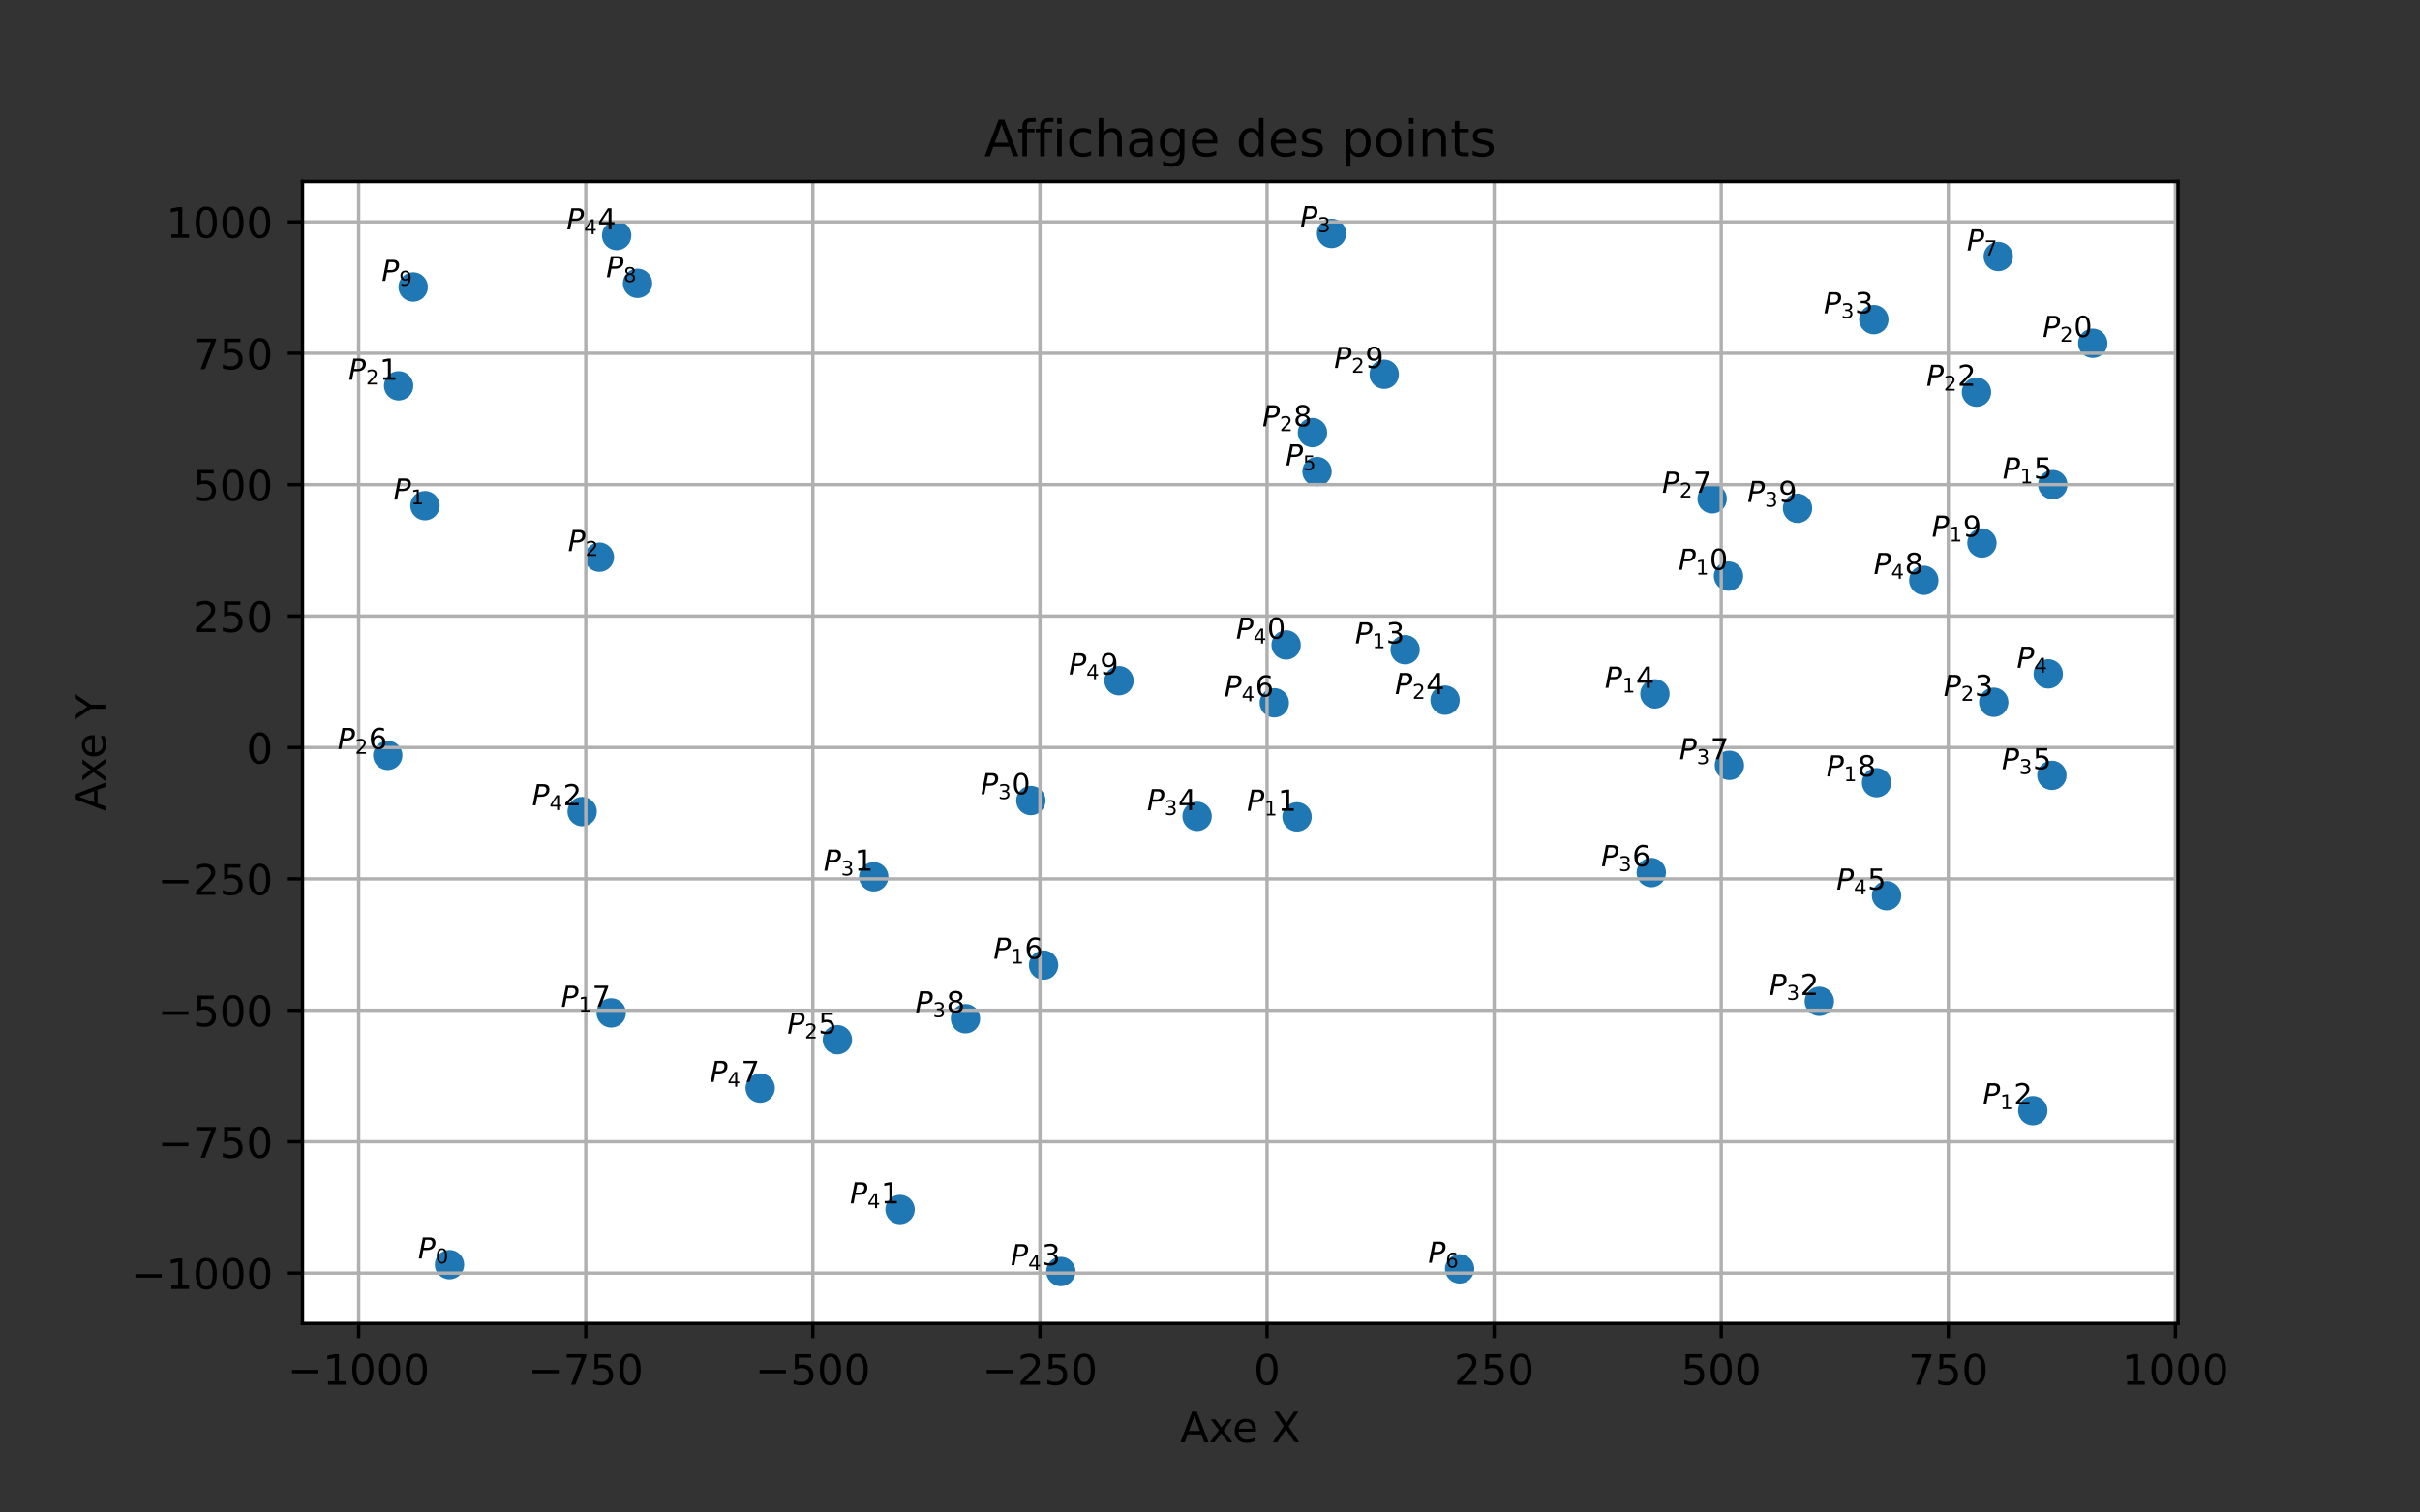 <?xml version="1.0" encoding="utf-8" standalone="no"?>
<!DOCTYPE svg PUBLIC "-//W3C//DTD SVG 1.1//EN"
  "http://www.w3.org/Graphics/SVG/1.1/DTD/svg11.dtd">
<!-- Created with matplotlib (https://matplotlib.org/) -->
<svg height="360pt" version="1.1" viewBox="0 0 576 360" width="576pt" xmlns="http://www.w3.org/2000/svg" xmlns:xlink="http://www.w3.org/1999/xlink">
 <rect x="0" y="0" width="576" height="360" fill="#333333" stroke="none"/>
 <defs>
  <style type="text/css">*{stroke-linecap:butt;stroke-linejoin:round;}</style>
 </defs>
 <g id="figure_1">
  <g id="patch_1">
   <path d="M 0 360 
L 576 360 
L 576 0 
L 0 0 
z
" style="fill:none;"/>
  </g>
  <g id="axes_1">
   <g id="patch_2">
    <path d="M 72 315 
L 518.4 315 
L 518.4 43.2 
L 72 43.2 
z
" style="fill:#ffffff;"/>
   </g>
   <g id="PathCollection_1">
    <defs>
     <path d="M 0 3 
C 0.796 3 1.559 2.684 2.121 2.121 
C 2.684 1.559 3 0.796 3 0 
C 3 -0.796 2.684 -1.559 2.121 -2.121 
C 1.559 -2.684 0.796 -3 0 -3 
C -0.796 -3 -1.559 -2.684 -2.121 -2.121 
C -2.684 -1.559 -3 -0.796 -3 0 
C -3 0.796 -2.684 1.559 -2.121 2.121 
C -1.559 2.684 -0.796 3 0 3 
z
" id="m90ac0c2afc" style="stroke:#1f77b4;"/>
    </defs>
    <g clip-path="url(#p2a9ac97604)">
     <use style="fill:#1f77b4;stroke:#1f77b4;" x="106.993" xlink:href="#m90ac0c2afc" y="301.019"/>
     <use style="fill:#1f77b4;stroke:#1f77b4;" x="101.155" xlink:href="#m90ac0c2afc" y="120.361"/>
     <use style="fill:#1f77b4;stroke:#1f77b4;" x="142.667" xlink:href="#m90ac0c2afc" y="132.622"/>
     <use style="fill:#1f77b4;stroke:#1f77b4;" x="316.929" xlink:href="#m90ac0c2afc" y="55.555"/>
     <use style="fill:#1f77b4;stroke:#1f77b4;" x="487.515" xlink:href="#m90ac0c2afc" y="160.396"/>
     <use style="fill:#1f77b4;stroke:#1f77b4;" x="313.469" xlink:href="#m90ac0c2afc" y="112.229"/>
     <use style="fill:#1f77b4;stroke:#1f77b4;" x="347.414" xlink:href="#m90ac0c2afc" y="302.02"/>
     <use style="fill:#1f77b4;stroke:#1f77b4;" x="475.624" xlink:href="#m90ac0c2afc" y="61.059"/>
     <use style="fill:#1f77b4;stroke:#1f77b4;" x="151.747" xlink:href="#m90ac0c2afc" y="67.44"/>
     <use style="fill:#1f77b4;stroke:#1f77b4;" x="98.345" xlink:href="#m90ac0c2afc" y="68.316"/>
     <use style="fill:#1f77b4;stroke:#1f77b4;" x="411.411" xlink:href="#m90ac0c2afc" y="137.126"/>
     <use style="fill:#1f77b4;stroke:#1f77b4;" x="308.713" xlink:href="#m90ac0c2afc" y="194.426"/>
     <use style="fill:#1f77b4;stroke:#1f77b4;" x="483.84" xlink:href="#m90ac0c2afc" y="264.362"/>
     <use style="fill:#1f77b4;stroke:#1f77b4;" x="334.441" xlink:href="#m90ac0c2afc" y="154.641"/>
     <use style="fill:#1f77b4;stroke:#1f77b4;" x="393.898" xlink:href="#m90ac0c2afc" y="165.15"/>
     <use style="fill:#1f77b4;stroke:#1f77b4;" x="488.596" xlink:href="#m90ac0c2afc" y="115.357"/>
     <use style="fill:#1f77b4;stroke:#1f77b4;" x="248.391" xlink:href="#m90ac0c2afc" y="229.707"/>
     <use style="fill:#1f77b4;stroke:#1f77b4;" x="145.478" xlink:href="#m90ac0c2afc" y="241.092"/>
     <use style="fill:#1f77b4;stroke:#1f77b4;" x="446.652" xlink:href="#m90ac0c2afc" y="186.294"/>
     <use style="fill:#1f77b4;stroke:#1f77b4;" x="471.732" xlink:href="#m90ac0c2afc" y="129.244"/>
     <use style="fill:#1f77b4;stroke:#1f77b4;" x="498.109" xlink:href="#m90ac0c2afc" y="81.702"/>
     <use style="fill:#1f77b4;stroke:#1f77b4;" x="94.885" xlink:href="#m90ac0c2afc" y="91.836"/>
     <use style="fill:#1f77b4;stroke:#1f77b4;" x="470.435" xlink:href="#m90ac0c2afc" y="93.338"/>
     <use style="fill:#1f77b4;stroke:#1f77b4;" x="474.543" xlink:href="#m90ac0c2afc" y="167.152"/>
     <use style="fill:#1f77b4;stroke:#1f77b4;" x="343.954" xlink:href="#m90ac0c2afc" y="166.652"/>
     <use style="fill:#1f77b4;stroke:#1f77b4;" x="199.313" xlink:href="#m90ac0c2afc" y="247.472"/>
     <use style="fill:#1f77b4;stroke:#1f77b4;" x="92.291" xlink:href="#m90ac0c2afc" y="179.788"/>
     <use style="fill:#1f77b4;stroke:#1f77b4;" x="407.519" xlink:href="#m90ac0c2afc" y="118.735"/>
     <use style="fill:#1f77b4;stroke:#1f77b4;" x="312.388" xlink:href="#m90ac0c2afc" y="102.971"/>
     <use style="fill:#1f77b4;stroke:#1f77b4;" x="329.469" xlink:href="#m90ac0c2afc" y="89.084"/>
     <use style="fill:#1f77b4;stroke:#1f77b4;" x="245.365" xlink:href="#m90ac0c2afc" y="190.548"/>
     <use style="fill:#1f77b4;stroke:#1f77b4;" x="207.961" xlink:href="#m90ac0c2afc" y="208.688"/>
     <use style="fill:#1f77b4;stroke:#1f77b4;" x="433.031" xlink:href="#m90ac0c2afc" y="238.339"/>
     <use style="fill:#1f77b4;stroke:#1f77b4;" x="446.004" xlink:href="#m90ac0c2afc" y="76.072"/>
     <use style="fill:#1f77b4;stroke:#1f77b4;" x="284.93" xlink:href="#m90ac0c2afc" y="194.301"/>
     <use style="fill:#1f77b4;stroke:#1f77b4;" x="488.38" xlink:href="#m90ac0c2afc" y="184.542"/>
     <use style="fill:#1f77b4;stroke:#1f77b4;" x="393.033" xlink:href="#m90ac0c2afc" y="207.687"/>
     <use style="fill:#1f77b4;stroke:#1f77b4;" x="411.627" xlink:href="#m90ac0c2afc" y="182.165"/>
     <use style="fill:#1f77b4;stroke:#1f77b4;" x="229.798" xlink:href="#m90ac0c2afc" y="242.468"/>
     <use style="fill:#1f77b4;stroke:#1f77b4;" x="427.842" xlink:href="#m90ac0c2afc" y="120.987"/>
     <use style="fill:#1f77b4;stroke:#1f77b4;" x="306.118" xlink:href="#m90ac0c2afc" y="153.515"/>
     <use style="fill:#1f77b4;stroke:#1f77b4;" x="214.231" xlink:href="#m90ac0c2afc" y="287.883"/>
     <use style="fill:#1f77b4;stroke:#1f77b4;" x="138.559" xlink:href="#m90ac0c2afc" y="193.175"/>
     <use style="fill:#1f77b4;stroke:#1f77b4;" x="252.499" xlink:href="#m90ac0c2afc" y="302.645"/>
     <use style="fill:#1f77b4;stroke:#1f77b4;" x="146.775" xlink:href="#m90ac0c2afc" y="56.055"/>
     <use style="fill:#1f77b4;stroke:#1f77b4;" x="449.03" xlink:href="#m90ac0c2afc" y="213.192"/>
     <use style="fill:#1f77b4;stroke:#1f77b4;" x="303.308" xlink:href="#m90ac0c2afc" y="167.277"/>
     <use style="fill:#1f77b4;stroke:#1f77b4;" x="180.935" xlink:href="#m90ac0c2afc" y="258.982"/>
     <use style="fill:#1f77b4;stroke:#1f77b4;" x="457.895" xlink:href="#m90ac0c2afc" y="138.127"/>
     <use style="fill:#1f77b4;stroke:#1f77b4;" x="266.337" xlink:href="#m90ac0c2afc" y="162.023"/>
    </g>
   </g>
   <g id="matplotlib.axis_1">
    <g id="xtick_1">
     <g id="line2d_1">
      <path clip-path="url(#p2a9ac97604)" d="M 85.372 315 
L 85.372 43.2 
" style="fill:none;stroke:#b0b0b0;stroke-linecap:square;stroke-width:0.8;"/>
     </g>
     <g id="line2d_2">
      <defs>
       <path d="M 0 0 
L 0 3.5 
" id="m3e2f41fffe" style="stroke:#000000;stroke-width:0.8;"/>
      </defs>
      <g>
       <use style="stroke:#000000;stroke-width:0.8;" x="85.372" xlink:href="#m3e2f41fffe" y="315"/>
      </g>
     </g>
     <g id="text_1">
      <!-- −1000 -->
      <g transform="translate(68.457 329.598)scale(0.1 -0.1)">
       <defs>
        <path d="M 10.594 35.5 
L 73.188 35.5 
L 73.188 27.203 
L 10.594 27.203 
z
" id="DejaVuSans-8722"/>
        <path d="M 12.406 8.297 
L 28.516 8.297 
L 28.516 63.922 
L 10.984 60.406 
L 10.984 69.391 
L 28.422 72.906 
L 38.281 72.906 
L 38.281 8.297 
L 54.391 8.297 
L 54.391 0 
L 12.406 0 
z
" id="DejaVuSans-49"/>
        <path d="M 31.781 66.406 
Q 24.172 66.406 20.328 58.906 
Q 16.5 51.422 16.5 36.375 
Q 16.5 21.391 20.328 13.891 
Q 24.172 6.391 31.781 6.391 
Q 39.453 6.391 43.281 13.891 
Q 47.125 21.391 47.125 36.375 
Q 47.125 51.422 43.281 58.906 
Q 39.453 66.406 31.781 66.406 
z
M 31.781 74.219 
Q 44.047 74.219 50.516 64.516 
Q 56.984 54.828 56.984 36.375 
Q 56.984 17.969 50.516 8.266 
Q 44.047 -1.422 31.781 -1.422 
Q 19.531 -1.422 13.062 8.266 
Q 6.594 17.969 6.594 36.375 
Q 6.594 54.828 13.062 64.516 
Q 19.531 74.219 31.781 74.219 
z
" id="DejaVuSans-48"/>
       </defs>
       <use xlink:href="#DejaVuSans-8722"/>
       <use x="83.789" xlink:href="#DejaVuSans-49"/>
       <use x="147.412" xlink:href="#DejaVuSans-48"/>
       <use x="211.035" xlink:href="#DejaVuSans-48"/>
       <use x="274.658" xlink:href="#DejaVuSans-48"/>
      </g>
     </g>
    </g>
    <g id="xtick_2">
     <g id="line2d_3">
      <path clip-path="url(#p2a9ac97604)" d="M 139.424 315 
L 139.424 43.2 
" style="fill:none;stroke:#b0b0b0;stroke-linecap:square;stroke-width:0.8;"/>
     </g>
     <g id="line2d_4">
      <g>
       <use style="stroke:#000000;stroke-width:0.8;" x="139.424" xlink:href="#m3e2f41fffe" y="315"/>
      </g>
     </g>
     <g id="text_2">
      <!-- −750 -->
      <g transform="translate(125.69 329.598)scale(0.1 -0.1)">
       <defs>
        <path d="M 8.203 72.906 
L 55.078 72.906 
L 55.078 68.703 
L 28.609 0 
L 18.312 0 
L 43.219 64.594 
L 8.203 64.594 
z
" id="DejaVuSans-55"/>
        <path d="M 10.797 72.906 
L 49.516 72.906 
L 49.516 64.594 
L 19.828 64.594 
L 19.828 46.734 
Q 21.969 47.469 24.109 47.828 
Q 26.266 48.188 28.422 48.188 
Q 40.625 48.188 47.75 41.5 
Q 54.891 34.812 54.891 23.391 
Q 54.891 11.625 47.562 5.094 
Q 40.234 -1.422 26.906 -1.422 
Q 22.312 -1.422 17.547 -0.641 
Q 12.797 0.141 7.719 1.703 
L 7.719 11.625 
Q 12.109 9.234 16.797 8.062 
Q 21.484 6.891 26.703 6.891 
Q 35.156 6.891 40.078 11.328 
Q 45.016 15.766 45.016 23.391 
Q 45.016 31 40.078 35.438 
Q 35.156 39.891 26.703 39.891 
Q 22.75 39.891 18.812 39.016 
Q 14.891 38.141 10.797 36.281 
z
" id="DejaVuSans-53"/>
       </defs>
       <use xlink:href="#DejaVuSans-8722"/>
       <use x="83.789" xlink:href="#DejaVuSans-55"/>
       <use x="147.412" xlink:href="#DejaVuSans-53"/>
       <use x="211.035" xlink:href="#DejaVuSans-48"/>
      </g>
     </g>
    </g>
    <g id="xtick_3">
     <g id="line2d_5">
      <path clip-path="url(#p2a9ac97604)" d="M 193.475 315 
L 193.475 43.2 
" style="fill:none;stroke:#b0b0b0;stroke-linecap:square;stroke-width:0.8;"/>
     </g>
     <g id="line2d_6">
      <g>
       <use style="stroke:#000000;stroke-width:0.8;" x="193.475" xlink:href="#m3e2f41fffe" y="315"/>
      </g>
     </g>
     <g id="text_3">
      <!-- −500 -->
      <g transform="translate(179.742 329.598)scale(0.1 -0.1)">
       <use xlink:href="#DejaVuSans-8722"/>
       <use x="83.789" xlink:href="#DejaVuSans-53"/>
       <use x="147.412" xlink:href="#DejaVuSans-48"/>
       <use x="211.035" xlink:href="#DejaVuSans-48"/>
      </g>
     </g>
    </g>
    <g id="xtick_4">
     <g id="line2d_7">
      <path clip-path="url(#p2a9ac97604)" d="M 247.527 315 
L 247.527 43.2 
" style="fill:none;stroke:#b0b0b0;stroke-linecap:square;stroke-width:0.8;"/>
     </g>
     <g id="line2d_8">
      <g>
       <use style="stroke:#000000;stroke-width:0.8;" x="247.527" xlink:href="#m3e2f41fffe" y="315"/>
      </g>
     </g>
     <g id="text_4">
      <!-- −250 -->
      <g transform="translate(233.793 329.598)scale(0.1 -0.1)">
       <defs>
        <path d="M 19.188 8.297 
L 53.609 8.297 
L 53.609 0 
L 7.328 0 
L 7.328 8.297 
Q 12.938 14.109 22.625 23.891 
Q 32.328 33.688 34.812 36.531 
Q 39.547 41.844 41.422 45.531 
Q 43.312 49.219 43.312 52.781 
Q 43.312 58.594 39.234 62.25 
Q 35.156 65.922 28.609 65.922 
Q 23.969 65.922 18.812 64.312 
Q 13.672 62.703 7.812 59.422 
L 7.812 69.391 
Q 13.766 71.781 18.938 73 
Q 24.125 74.219 28.422 74.219 
Q 39.75 74.219 46.484 68.547 
Q 53.219 62.891 53.219 53.422 
Q 53.219 48.922 51.531 44.891 
Q 49.859 40.875 45.406 35.406 
Q 44.188 33.984 37.641 27.219 
Q 31.109 20.453 19.188 8.297 
z
" id="DejaVuSans-50"/>
       </defs>
       <use xlink:href="#DejaVuSans-8722"/>
       <use x="83.789" xlink:href="#DejaVuSans-50"/>
       <use x="147.412" xlink:href="#DejaVuSans-53"/>
       <use x="211.035" xlink:href="#DejaVuSans-48"/>
      </g>
     </g>
    </g>
    <g id="xtick_5">
     <g id="line2d_9">
      <path clip-path="url(#p2a9ac97604)" d="M 301.578 315 
L 301.578 43.2 
" style="fill:none;stroke:#b0b0b0;stroke-linecap:square;stroke-width:0.8;"/>
     </g>
     <g id="line2d_10">
      <g>
       <use style="stroke:#000000;stroke-width:0.8;" x="301.578" xlink:href="#m3e2f41fffe" y="315"/>
      </g>
     </g>
     <g id="text_5">
      <!-- 0 -->
      <g transform="translate(298.397 329.598)scale(0.1 -0.1)">
       <use xlink:href="#DejaVuSans-48"/>
      </g>
     </g>
    </g>
    <g id="xtick_6">
     <g id="line2d_11">
      <path clip-path="url(#p2a9ac97604)" d="M 355.63 315 
L 355.63 43.2 
" style="fill:none;stroke:#b0b0b0;stroke-linecap:square;stroke-width:0.8;"/>
     </g>
     <g id="line2d_12">
      <g>
       <use style="stroke:#000000;stroke-width:0.8;" x="355.63" xlink:href="#m3e2f41fffe" y="315"/>
      </g>
     </g>
     <g id="text_6">
      <!-- 250 -->
      <g transform="translate(346.086 329.598)scale(0.1 -0.1)">
       <use xlink:href="#DejaVuSans-50"/>
       <use x="63.623" xlink:href="#DejaVuSans-53"/>
       <use x="127.246" xlink:href="#DejaVuSans-48"/>
      </g>
     </g>
    </g>
    <g id="xtick_7">
     <g id="line2d_13">
      <path clip-path="url(#p2a9ac97604)" d="M 409.681 315 
L 409.681 43.2 
" style="fill:none;stroke:#b0b0b0;stroke-linecap:square;stroke-width:0.8;"/>
     </g>
     <g id="line2d_14">
      <g>
       <use style="stroke:#000000;stroke-width:0.8;" x="409.681" xlink:href="#m3e2f41fffe" y="315"/>
      </g>
     </g>
     <g id="text_7">
      <!-- 500 -->
      <g transform="translate(400.137 329.598)scale(0.1 -0.1)">
       <use xlink:href="#DejaVuSans-53"/>
       <use x="63.623" xlink:href="#DejaVuSans-48"/>
       <use x="127.246" xlink:href="#DejaVuSans-48"/>
      </g>
     </g>
    </g>
    <g id="xtick_8">
     <g id="line2d_15">
      <path clip-path="url(#p2a9ac97604)" d="M 463.732 315 
L 463.732 43.2 
" style="fill:none;stroke:#b0b0b0;stroke-linecap:square;stroke-width:0.8;"/>
     </g>
     <g id="line2d_16">
      <g>
       <use style="stroke:#000000;stroke-width:0.8;" x="463.732" xlink:href="#m3e2f41fffe" y="315"/>
      </g>
     </g>
     <g id="text_8">
      <!-- 750 -->
      <g transform="translate(454.189 329.598)scale(0.1 -0.1)">
       <use xlink:href="#DejaVuSans-55"/>
       <use x="63.623" xlink:href="#DejaVuSans-53"/>
       <use x="127.246" xlink:href="#DejaVuSans-48"/>
      </g>
     </g>
    </g>
    <g id="xtick_9">
     <g id="line2d_17">
      <path clip-path="url(#p2a9ac97604)" d="M 517.784 315 
L 517.784 43.2 
" style="fill:none;stroke:#b0b0b0;stroke-linecap:square;stroke-width:0.8;"/>
     </g>
     <g id="line2d_18">
      <g>
       <use style="stroke:#000000;stroke-width:0.8;" x="517.784" xlink:href="#m3e2f41fffe" y="315"/>
      </g>
     </g>
     <g id="text_9">
      <!-- 1000 -->
      <g transform="translate(505.059 329.598)scale(0.1 -0.1)">
       <use xlink:href="#DejaVuSans-49"/>
       <use x="63.623" xlink:href="#DejaVuSans-48"/>
       <use x="127.246" xlink:href="#DejaVuSans-48"/>
       <use x="190.869" xlink:href="#DejaVuSans-48"/>
      </g>
     </g>
    </g>
    <g id="text_10">
     <!-- Axe X -->
     <g transform="translate(280.886 343.277)scale(0.1 -0.1)">
      <defs>
       <path d="M 34.188 63.188 
L 20.797 26.906 
L 47.609 26.906 
z
M 28.609 72.906 
L 39.797 72.906 
L 67.578 0 
L 57.328 0 
L 50.688 18.703 
L 17.828 18.703 
L 11.188 0 
L 0.781 0 
z
" id="DejaVuSans-65"/>
       <path d="M 54.891 54.688 
L 35.109 28.078 
L 55.906 0 
L 45.312 0 
L 29.391 21.484 
L 13.484 0 
L 2.875 0 
L 24.125 28.609 
L 4.688 54.688 
L 15.281 54.688 
L 29.781 35.203 
L 44.281 54.688 
z
" id="DejaVuSans-120"/>
       <path d="M 56.203 29.594 
L 56.203 25.203 
L 14.891 25.203 
Q 15.484 15.922 20.484 11.062 
Q 25.484 6.203 34.422 6.203 
Q 39.594 6.203 44.453 7.469 
Q 49.312 8.734 54.109 11.281 
L 54.109 2.781 
Q 49.266 0.734 44.188 -0.344 
Q 39.109 -1.422 33.891 -1.422 
Q 20.797 -1.422 13.156 6.188 
Q 5.516 13.812 5.516 26.812 
Q 5.516 40.234 12.766 48.109 
Q 20.016 56 32.328 56 
Q 43.359 56 49.781 48.891 
Q 56.203 41.797 56.203 29.594 
z
M 47.219 32.234 
Q 47.125 39.594 43.094 43.984 
Q 39.062 48.391 32.422 48.391 
Q 24.906 48.391 20.391 44.141 
Q 15.875 39.891 15.188 32.172 
z
" id="DejaVuSans-101"/>
       <path id="DejaVuSans-32"/>
       <path d="M 6.297 72.906 
L 16.891 72.906 
L 35.016 45.797 
L 53.219 72.906 
L 63.812 72.906 
L 40.375 37.891 
L 65.375 0 
L 54.781 0 
L 34.281 31 
L 13.625 0 
L 2.984 0 
L 29 38.922 
z
" id="DejaVuSans-88"/>
      </defs>
      <use xlink:href="#DejaVuSans-65"/>
      <use x="68.408" xlink:href="#DejaVuSans-120"/>
      <use x="124.463" xlink:href="#DejaVuSans-101"/>
      <use x="185.986" xlink:href="#DejaVuSans-32"/>
      <use x="217.773" xlink:href="#DejaVuSans-88"/>
     </g>
    </g>
   </g>
   <g id="matplotlib.axis_2">
    <g id="ytick_1">
     <g id="line2d_19">
      <path clip-path="url(#p2a9ac97604)" d="M 72 303.021 
L 518.4 303.021 
" style="fill:none;stroke:#b0b0b0;stroke-linecap:square;stroke-width:0.8;"/>
     </g>
     <g id="line2d_20">
      <defs>
       <path d="M 0 0 
L -3.5 0 
" id="m0a5a0c82c3" style="stroke:#000000;stroke-width:0.8;"/>
      </defs>
      <g>
       <use style="stroke:#000000;stroke-width:0.8;" x="72" xlink:href="#m0a5a0c82c3" y="303.021"/>
      </g>
     </g>
     <g id="text_11">
      <!-- −1000 -->
      <g transform="translate(31.17 306.82)scale(0.1 -0.1)">
       <use xlink:href="#DejaVuSans-8722"/>
       <use x="83.789" xlink:href="#DejaVuSans-49"/>
       <use x="147.412" xlink:href="#DejaVuSans-48"/>
       <use x="211.035" xlink:href="#DejaVuSans-48"/>
       <use x="274.658" xlink:href="#DejaVuSans-48"/>
      </g>
     </g>
    </g>
    <g id="ytick_2">
     <g id="line2d_21">
      <path clip-path="url(#p2a9ac97604)" d="M 72 271.743 
L 518.4 271.743 
" style="fill:none;stroke:#b0b0b0;stroke-linecap:square;stroke-width:0.8;"/>
     </g>
     <g id="line2d_22">
      <g>
       <use style="stroke:#000000;stroke-width:0.8;" x="72" xlink:href="#m0a5a0c82c3" y="271.743"/>
      </g>
     </g>
     <g id="text_12">
      <!-- −750 -->
      <g transform="translate(37.533 275.543)scale(0.1 -0.1)">
       <use xlink:href="#DejaVuSans-8722"/>
       <use x="83.789" xlink:href="#DejaVuSans-55"/>
       <use x="147.412" xlink:href="#DejaVuSans-53"/>
       <use x="211.035" xlink:href="#DejaVuSans-48"/>
      </g>
     </g>
    </g>
    <g id="ytick_3">
     <g id="line2d_23">
      <path clip-path="url(#p2a9ac97604)" d="M 72 240.466 
L 518.4 240.466 
" style="fill:none;stroke:#b0b0b0;stroke-linecap:square;stroke-width:0.8;"/>
     </g>
     <g id="line2d_24">
      <g>
       <use style="stroke:#000000;stroke-width:0.8;" x="72" xlink:href="#m0a5a0c82c3" y="240.466"/>
      </g>
     </g>
     <g id="text_13">
      <!-- −500 -->
      <g transform="translate(37.533 244.265)scale(0.1 -0.1)">
       <use xlink:href="#DejaVuSans-8722"/>
       <use x="83.789" xlink:href="#DejaVuSans-53"/>
       <use x="147.412" xlink:href="#DejaVuSans-48"/>
       <use x="211.035" xlink:href="#DejaVuSans-48"/>
      </g>
     </g>
    </g>
    <g id="ytick_4">
     <g id="line2d_25">
      <path clip-path="url(#p2a9ac97604)" d="M 72 209.189 
L 518.4 209.189 
" style="fill:none;stroke:#b0b0b0;stroke-linecap:square;stroke-width:0.8;"/>
     </g>
     <g id="line2d_26">
      <g>
       <use style="stroke:#000000;stroke-width:0.8;" x="72" xlink:href="#m0a5a0c82c3" y="209.189"/>
      </g>
     </g>
     <g id="text_14">
      <!-- −250 -->
      <g transform="translate(37.533 212.988)scale(0.1 -0.1)">
       <use xlink:href="#DejaVuSans-8722"/>
       <use x="83.789" xlink:href="#DejaVuSans-50"/>
       <use x="147.412" xlink:href="#DejaVuSans-53"/>
       <use x="211.035" xlink:href="#DejaVuSans-48"/>
      </g>
     </g>
    </g>
    <g id="ytick_5">
     <g id="line2d_27">
      <path clip-path="url(#p2a9ac97604)" d="M 72 177.911 
L 518.4 177.911 
" style="fill:none;stroke:#b0b0b0;stroke-linecap:square;stroke-width:0.8;"/>
     </g>
     <g id="line2d_28">
      <g>
       <use style="stroke:#000000;stroke-width:0.8;" x="72" xlink:href="#m0a5a0c82c3" y="177.911"/>
      </g>
     </g>
     <g id="text_15">
      <!-- 0 -->
      <g transform="translate(58.638 181.711)scale(0.1 -0.1)">
       <use xlink:href="#DejaVuSans-48"/>
      </g>
     </g>
    </g>
    <g id="ytick_6">
     <g id="line2d_29">
      <path clip-path="url(#p2a9ac97604)" d="M 72 146.634 
L 518.4 146.634 
" style="fill:none;stroke:#b0b0b0;stroke-linecap:square;stroke-width:0.8;"/>
     </g>
     <g id="line2d_30">
      <g>
       <use style="stroke:#000000;stroke-width:0.8;" x="72" xlink:href="#m0a5a0c82c3" y="146.634"/>
      </g>
     </g>
     <g id="text_16">
      <!-- 250 -->
      <g transform="translate(45.913 150.433)scale(0.1 -0.1)">
       <use xlink:href="#DejaVuSans-50"/>
       <use x="63.623" xlink:href="#DejaVuSans-53"/>
       <use x="127.246" xlink:href="#DejaVuSans-48"/>
      </g>
     </g>
    </g>
    <g id="ytick_7">
     <g id="line2d_31">
      <path clip-path="url(#p2a9ac97604)" d="M 72 115.357 
L 518.4 115.357 
" style="fill:none;stroke:#b0b0b0;stroke-linecap:square;stroke-width:0.8;"/>
     </g>
     <g id="line2d_32">
      <g>
       <use style="stroke:#000000;stroke-width:0.8;" x="72" xlink:href="#m0a5a0c82c3" y="115.357"/>
      </g>
     </g>
     <g id="text_17">
      <!-- 500 -->
      <g transform="translate(45.913 119.156)scale(0.1 -0.1)">
       <use xlink:href="#DejaVuSans-53"/>
       <use x="63.623" xlink:href="#DejaVuSans-48"/>
       <use x="127.246" xlink:href="#DejaVuSans-48"/>
      </g>
     </g>
    </g>
    <g id="ytick_8">
     <g id="line2d_33">
      <path clip-path="url(#p2a9ac97604)" d="M 72 84.079 
L 518.4 84.079 
" style="fill:none;stroke:#b0b0b0;stroke-linecap:square;stroke-width:0.8;"/>
     </g>
     <g id="line2d_34">
      <g>
       <use style="stroke:#000000;stroke-width:0.8;" x="72" xlink:href="#m0a5a0c82c3" y="84.079"/>
      </g>
     </g>
     <g id="text_18">
      <!-- 750 -->
      <g transform="translate(45.913 87.879)scale(0.1 -0.1)">
       <use xlink:href="#DejaVuSans-55"/>
       <use x="63.623" xlink:href="#DejaVuSans-53"/>
       <use x="127.246" xlink:href="#DejaVuSans-48"/>
      </g>
     </g>
    </g>
    <g id="ytick_9">
     <g id="line2d_35">
      <path clip-path="url(#p2a9ac97604)" d="M 72 52.802 
L 518.4 52.802 
" style="fill:none;stroke:#b0b0b0;stroke-linecap:square;stroke-width:0.8;"/>
     </g>
     <g id="line2d_36">
      <g>
       <use style="stroke:#000000;stroke-width:0.8;" x="72" xlink:href="#m0a5a0c82c3" y="52.802"/>
      </g>
     </g>
     <g id="text_19">
      <!-- 1000 -->
      <g transform="translate(39.55 56.601)scale(0.1 -0.1)">
       <use xlink:href="#DejaVuSans-49"/>
       <use x="63.623" xlink:href="#DejaVuSans-48"/>
       <use x="127.246" xlink:href="#DejaVuSans-48"/>
       <use x="190.869" xlink:href="#DejaVuSans-48"/>
      </g>
     </g>
    </g>
    <g id="text_20">
     <!-- Axe Y -->
     <g transform="translate(25.091 193.043)rotate(-90)scale(0.1 -0.1)">
      <defs>
       <path d="M -0.203 72.906 
L 10.406 72.906 
L 30.609 42.922 
L 50.688 72.906 
L 61.281 72.906 
L 35.5 34.719 
L 35.5 0 
L 25.594 0 
L 25.594 34.719 
z
" id="DejaVuSans-89"/>
      </defs>
      <use xlink:href="#DejaVuSans-65"/>
      <use x="68.408" xlink:href="#DejaVuSans-120"/>
      <use x="124.463" xlink:href="#DejaVuSans-101"/>
      <use x="185.986" xlink:href="#DejaVuSans-32"/>
      <use x="217.773" xlink:href="#DejaVuSans-89"/>
     </g>
    </g>
   </g>
   <g id="patch_3">
    <path d="M 72 315 
L 72 43.2 
" style="fill:none;stroke:#000000;stroke-linecap:square;stroke-linejoin:miter;stroke-width:0.8;"/>
   </g>
   <g id="patch_4">
    <path d="M 518.4 315 
L 518.4 43.2 
" style="fill:none;stroke:#000000;stroke-linecap:square;stroke-linejoin:miter;stroke-width:0.8;"/>
   </g>
   <g id="patch_5">
    <path d="M 72 315 
L 518.4 315 
" style="fill:none;stroke:#000000;stroke-linecap:square;stroke-linejoin:miter;stroke-width:0.8;"/>
   </g>
   <g id="patch_6">
    <path d="M 72 43.2 
L 518.4 43.2 
" style="fill:none;stroke:#000000;stroke-linecap:square;stroke-linejoin:miter;stroke-width:0.8;"/>
   </g>
   <g id="text_21">
    <!-- $P_0$ -->
    <g transform="translate(99.498 299.576)scale(0.069 -0.069)">
     <defs>
      <path d="M 16.891 72.906 
L 39.703 72.906 
Q 49.656 72.906 54.875 68.266 
Q 60.109 63.625 60.109 54.688 
Q 60.109 42.672 52.391 35.984 
Q 44.672 29.297 30.719 29.297 
L 18.312 29.297 
L 12.594 0 
L 2.688 0 
z
M 25.203 64.797 
L 19.922 37.406 
L 32.328 37.406 
Q 40.719 37.406 45.203 41.703 
Q 49.703 46 49.703 54 
Q 49.703 59.125 46.656 61.953 
Q 43.609 64.797 38.094 64.797 
z
" id="DejaVuSans-Oblique-80"/>
     </defs>
     <use transform="translate(0 0.094)" xlink:href="#DejaVuSans-Oblique-80"/>
     <use transform="translate(60.303 -16.312)scale(0.7)" xlink:href="#DejaVuSans-48"/>
    </g>
   </g>
   <g id="text_22">
    <!-- $P_1$ -->
    <g transform="translate(93.66 118.918)scale(0.069 -0.069)">
     <use transform="translate(0 0.094)" xlink:href="#DejaVuSans-Oblique-80"/>
     <use transform="translate(60.303 -16.312)scale(0.7)" xlink:href="#DejaVuSans-49"/>
    </g>
   </g>
   <g id="text_23">
    <!-- $P_2$ -->
    <g transform="translate(135.172 131.179)scale(0.069 -0.069)">
     <use transform="translate(0 0.094)" xlink:href="#DejaVuSans-Oblique-80"/>
     <use transform="translate(60.303 -16.312)scale(0.7)" xlink:href="#DejaVuSans-50"/>
    </g>
   </g>
   <g id="text_24">
    <!-- $P_3$ -->
    <g transform="translate(309.433 54.111)scale(0.069 -0.069)">
     <defs>
      <path d="M 40.578 39.312 
Q 47.656 37.797 51.625 33 
Q 55.609 28.219 55.609 21.188 
Q 55.609 10.406 48.188 4.484 
Q 40.766 -1.422 27.094 -1.422 
Q 22.516 -1.422 17.656 -0.516 
Q 12.797 0.391 7.625 2.203 
L 7.625 11.719 
Q 11.719 9.328 16.594 8.109 
Q 21.484 6.891 26.812 6.891 
Q 36.078 6.891 40.938 10.547 
Q 45.797 14.203 45.797 21.188 
Q 45.797 27.641 41.281 31.266 
Q 36.766 34.906 28.719 34.906 
L 20.219 34.906 
L 20.219 43.016 
L 29.109 43.016 
Q 36.375 43.016 40.234 45.922 
Q 44.094 48.828 44.094 54.297 
Q 44.094 59.906 40.109 62.906 
Q 36.141 65.922 28.719 65.922 
Q 24.656 65.922 20.016 65.031 
Q 15.375 64.156 9.812 62.312 
L 9.812 71.094 
Q 15.438 72.656 20.344 73.438 
Q 25.25 74.219 29.594 74.219 
Q 40.828 74.219 47.359 69.109 
Q 53.906 64.016 53.906 55.328 
Q 53.906 49.266 50.438 45.094 
Q 46.969 40.922 40.578 39.312 
z
" id="DejaVuSans-51"/>
     </defs>
     <use transform="translate(0 0.094)" xlink:href="#DejaVuSans-Oblique-80"/>
     <use transform="translate(60.303 -16.312)scale(0.7)" xlink:href="#DejaVuSans-51"/>
    </g>
   </g>
   <g id="text_25">
    <!-- $P_4$ -->
    <g transform="translate(480.02 158.953)scale(0.069 -0.069)">
     <defs>
      <path d="M 37.797 64.312 
L 12.891 25.391 
L 37.797 25.391 
z
M 35.203 72.906 
L 47.609 72.906 
L 47.609 25.391 
L 58.016 25.391 
L 58.016 17.188 
L 47.609 17.188 
L 47.609 0 
L 37.797 0 
L 37.797 17.188 
L 4.891 17.188 
L 4.891 26.703 
z
" id="DejaVuSans-52"/>
     </defs>
     <use transform="translate(0 0.094)" xlink:href="#DejaVuSans-Oblique-80"/>
     <use transform="translate(60.303 -16.312)scale(0.7)" xlink:href="#DejaVuSans-52"/>
    </g>
   </g>
   <g id="text_26">
    <!-- $P_5$ -->
    <g transform="translate(305.974 110.786)scale(0.069 -0.069)">
     <use transform="translate(0 0.094)" xlink:href="#DejaVuSans-Oblique-80"/>
     <use transform="translate(60.303 -16.312)scale(0.7)" xlink:href="#DejaVuSans-53"/>
    </g>
   </g>
   <g id="text_27">
    <!-- $P_6$ -->
    <g transform="translate(339.918 300.577)scale(0.069 -0.069)">
     <defs>
      <path d="M 33.016 40.375 
Q 26.375 40.375 22.484 35.828 
Q 18.609 31.297 18.609 23.391 
Q 18.609 15.531 22.484 10.953 
Q 26.375 6.391 33.016 6.391 
Q 39.656 6.391 43.531 10.953 
Q 47.406 15.531 47.406 23.391 
Q 47.406 31.297 43.531 35.828 
Q 39.656 40.375 33.016 40.375 
z
M 52.594 71.297 
L 52.594 62.312 
Q 48.875 64.062 45.094 64.984 
Q 41.312 65.922 37.594 65.922 
Q 27.828 65.922 22.672 59.328 
Q 17.531 52.734 16.797 39.406 
Q 19.672 43.656 24.016 45.922 
Q 28.375 48.188 33.594 48.188 
Q 44.578 48.188 50.953 41.516 
Q 57.328 34.859 57.328 23.391 
Q 57.328 12.156 50.688 5.359 
Q 44.047 -1.422 33.016 -1.422 
Q 20.359 -1.422 13.672 8.266 
Q 6.984 17.969 6.984 36.375 
Q 6.984 53.656 15.188 63.938 
Q 23.391 74.219 37.203 74.219 
Q 40.922 74.219 44.703 73.484 
Q 48.484 72.75 52.594 71.297 
z
" id="DejaVuSans-54"/>
     </defs>
     <use transform="translate(0 0.094)" xlink:href="#DejaVuSans-Oblique-80"/>
     <use transform="translate(60.303 -16.312)scale(0.7)" xlink:href="#DejaVuSans-54"/>
    </g>
   </g>
   <g id="text_28">
    <!-- $P_7$ -->
    <g transform="translate(468.128 59.616)scale(0.069 -0.069)">
     <use transform="translate(0 0.094)" xlink:href="#DejaVuSans-Oblique-80"/>
     <use transform="translate(60.303 -16.312)scale(0.7)" xlink:href="#DejaVuSans-55"/>
    </g>
   </g>
   <g id="text_29">
    <!-- $P_8$ -->
    <g transform="translate(144.252 65.997)scale(0.069 -0.069)">
     <defs>
      <path d="M 31.781 34.625 
Q 24.75 34.625 20.719 30.859 
Q 16.703 27.094 16.703 20.516 
Q 16.703 13.922 20.719 10.156 
Q 24.75 6.391 31.781 6.391 
Q 38.812 6.391 42.859 10.172 
Q 46.922 13.969 46.922 20.516 
Q 46.922 27.094 42.891 30.859 
Q 38.875 34.625 31.781 34.625 
z
M 21.922 38.812 
Q 15.578 40.375 12.031 44.719 
Q 8.5 49.078 8.5 55.328 
Q 8.5 64.062 14.719 69.141 
Q 20.953 74.219 31.781 74.219 
Q 42.672 74.219 48.875 69.141 
Q 55.078 64.062 55.078 55.328 
Q 55.078 49.078 51.531 44.719 
Q 48 40.375 41.703 38.812 
Q 48.828 37.156 52.797 32.312 
Q 56.781 27.484 56.781 20.516 
Q 56.781 9.906 50.312 4.234 
Q 43.844 -1.422 31.781 -1.422 
Q 19.734 -1.422 13.25 4.234 
Q 6.781 9.906 6.781 20.516 
Q 6.781 27.484 10.781 32.312 
Q 14.797 37.156 21.922 38.812 
z
M 18.312 54.391 
Q 18.312 48.734 21.844 45.562 
Q 25.391 42.391 31.781 42.391 
Q 38.141 42.391 41.719 45.562 
Q 45.312 48.734 45.312 54.391 
Q 45.312 60.062 41.719 63.234 
Q 38.141 66.406 31.781 66.406 
Q 25.391 66.406 21.844 63.234 
Q 18.312 60.062 18.312 54.391 
z
" id="DejaVuSans-56"/>
     </defs>
     <use transform="translate(0 0.094)" xlink:href="#DejaVuSans-Oblique-80"/>
     <use transform="translate(60.303 -16.312)scale(0.7)" xlink:href="#DejaVuSans-56"/>
    </g>
   </g>
   <g id="text_30">
    <!-- $P_9$ -->
    <g transform="translate(90.849 66.872)scale(0.069 -0.069)">
     <defs>
      <path d="M 10.984 1.516 
L 10.984 10.5 
Q 14.703 8.734 18.5 7.812 
Q 22.312 6.891 25.984 6.891 
Q 35.75 6.891 40.891 13.453 
Q 46.047 20.016 46.781 33.406 
Q 43.953 29.203 39.594 26.953 
Q 35.25 24.703 29.984 24.703 
Q 19.047 24.703 12.672 31.312 
Q 6.297 37.938 6.297 49.422 
Q 6.297 60.641 12.938 67.422 
Q 19.578 74.219 30.609 74.219 
Q 43.266 74.219 49.922 64.516 
Q 56.594 54.828 56.594 36.375 
Q 56.594 19.141 48.406 8.859 
Q 40.234 -1.422 26.422 -1.422 
Q 22.703 -1.422 18.891 -0.688 
Q 15.094 0.047 10.984 1.516 
z
M 30.609 32.422 
Q 37.25 32.422 41.125 36.953 
Q 45.016 41.5 45.016 49.422 
Q 45.016 57.281 41.125 61.844 
Q 37.25 66.406 30.609 66.406 
Q 23.969 66.406 20.094 61.844 
Q 16.219 57.281 16.219 49.422 
Q 16.219 41.5 20.094 36.953 
Q 23.969 32.422 30.609 32.422 
z
" id="DejaVuSans-57"/>
     </defs>
     <use transform="translate(0 0.094)" xlink:href="#DejaVuSans-Oblique-80"/>
     <use transform="translate(60.303 -16.312)scale(0.7)" xlink:href="#DejaVuSans-57"/>
    </g>
   </g>
   <g id="text_31">
    <!-- $P_10$ -->
    <g transform="translate(399.474 135.683)scale(0.069 -0.069)">
     <use transform="translate(0 0.781)" xlink:href="#DejaVuSans-Oblique-80"/>
     <use transform="translate(60.303 -15.625)scale(0.7)" xlink:href="#DejaVuSans-49"/>
     <use transform="translate(107.573 0.781)" xlink:href="#DejaVuSans-48"/>
    </g>
   </g>
   <g id="text_32">
    <!-- $P_11$ -->
    <g transform="translate(296.776 192.983)scale(0.069 -0.069)">
     <use transform="translate(0 0.094)" xlink:href="#DejaVuSans-Oblique-80"/>
     <use transform="translate(60.303 -16.312)scale(0.7)" xlink:href="#DejaVuSans-49"/>
     <use transform="translate(107.573 0.094)" xlink:href="#DejaVuSans-49"/>
    </g>
   </g>
   <g id="text_33">
    <!-- $P_12$ -->
    <g transform="translate(471.903 262.919)scale(0.069 -0.069)">
     <use transform="translate(0 0.781)" xlink:href="#DejaVuSans-Oblique-80"/>
     <use transform="translate(60.303 -15.625)scale(0.7)" xlink:href="#DejaVuSans-49"/>
     <use transform="translate(107.573 0.781)" xlink:href="#DejaVuSans-50"/>
    </g>
   </g>
   <g id="text_34">
    <!-- $P_13$ -->
    <g transform="translate(322.505 153.198)scale(0.069 -0.069)">
     <use transform="translate(0 0.781)" xlink:href="#DejaVuSans-Oblique-80"/>
     <use transform="translate(60.303 -15.625)scale(0.7)" xlink:href="#DejaVuSans-49"/>
     <use transform="translate(107.573 0.781)" xlink:href="#DejaVuSans-51"/>
    </g>
   </g>
   <g id="text_35">
    <!-- $P_14$ -->
    <g transform="translate(381.961 163.707)scale(0.069 -0.069)">
     <use transform="translate(0 0.094)" xlink:href="#DejaVuSans-Oblique-80"/>
     <use transform="translate(60.303 -16.312)scale(0.7)" xlink:href="#DejaVuSans-49"/>
     <use transform="translate(107.573 0.094)" xlink:href="#DejaVuSans-52"/>
    </g>
   </g>
   <g id="text_36">
    <!-- $P_15$ -->
    <g transform="translate(476.659 113.913)scale(0.069 -0.069)">
     <use transform="translate(0 0.094)" xlink:href="#DejaVuSans-Oblique-80"/>
     <use transform="translate(60.303 -16.312)scale(0.7)" xlink:href="#DejaVuSans-49"/>
     <use transform="translate(107.573 0.094)" xlink:href="#DejaVuSans-53"/>
    </g>
   </g>
   <g id="text_37">
    <!-- $P_16$ -->
    <g transform="translate(236.455 228.263)scale(0.069 -0.069)">
     <use transform="translate(0 0.781)" xlink:href="#DejaVuSans-Oblique-80"/>
     <use transform="translate(60.303 -15.625)scale(0.7)" xlink:href="#DejaVuSans-49"/>
     <use transform="translate(107.573 0.781)" xlink:href="#DejaVuSans-54"/>
    </g>
   </g>
   <g id="text_38">
    <!-- $P_17$ -->
    <g transform="translate(133.541 239.648)scale(0.069 -0.069)">
     <use transform="translate(0 0.094)" xlink:href="#DejaVuSans-Oblique-80"/>
     <use transform="translate(60.303 -16.312)scale(0.7)" xlink:href="#DejaVuSans-49"/>
     <use transform="translate(107.573 0.094)" xlink:href="#DejaVuSans-55"/>
    </g>
   </g>
   <g id="text_39">
    <!-- $P_18$ -->
    <g transform="translate(434.715 184.85)scale(0.069 -0.069)">
     <use transform="translate(0 0.781)" xlink:href="#DejaVuSans-Oblique-80"/>
     <use transform="translate(60.303 -15.625)scale(0.7)" xlink:href="#DejaVuSans-49"/>
     <use transform="translate(107.573 0.781)" xlink:href="#DejaVuSans-56"/>
    </g>
   </g>
   <g id="text_40">
    <!-- $P_19$ -->
    <g transform="translate(459.795 127.801)scale(0.069 -0.069)">
     <use transform="translate(0 0.781)" xlink:href="#DejaVuSans-Oblique-80"/>
     <use transform="translate(60.303 -15.625)scale(0.7)" xlink:href="#DejaVuSans-49"/>
     <use transform="translate(107.573 0.781)" xlink:href="#DejaVuSans-57"/>
    </g>
   </g>
   <g id="text_41">
    <!-- $P_20$ -->
    <g transform="translate(486.172 80.259)scale(0.069 -0.069)">
     <use transform="translate(0 0.781)" xlink:href="#DejaVuSans-Oblique-80"/>
     <use transform="translate(60.303 -15.625)scale(0.7)" xlink:href="#DejaVuSans-50"/>
     <use transform="translate(107.573 0.781)" xlink:href="#DejaVuSans-48"/>
    </g>
   </g>
   <g id="text_42">
    <!-- $P_21$ -->
    <g transform="translate(82.949 90.393)scale(0.069 -0.069)">
     <use transform="translate(0 0.094)" xlink:href="#DejaVuSans-Oblique-80"/>
     <use transform="translate(60.303 -16.312)scale(0.7)" xlink:href="#DejaVuSans-50"/>
     <use transform="translate(107.573 0.094)" xlink:href="#DejaVuSans-49"/>
    </g>
   </g>
   <g id="text_43">
    <!-- $P_22$ -->
    <g transform="translate(458.498 91.894)scale(0.069 -0.069)">
     <use transform="translate(0 0.781)" xlink:href="#DejaVuSans-Oblique-80"/>
     <use transform="translate(60.303 -15.625)scale(0.7)" xlink:href="#DejaVuSans-50"/>
     <use transform="translate(107.573 0.781)" xlink:href="#DejaVuSans-50"/>
    </g>
   </g>
   <g id="text_44">
    <!-- $P_23$ -->
    <g transform="translate(462.606 165.709)scale(0.069 -0.069)">
     <use transform="translate(0 0.781)" xlink:href="#DejaVuSans-Oblique-80"/>
     <use transform="translate(60.303 -15.625)scale(0.7)" xlink:href="#DejaVuSans-50"/>
     <use transform="translate(107.573 0.781)" xlink:href="#DejaVuSans-51"/>
    </g>
   </g>
   <g id="text_45">
    <!-- $P_24$ -->
    <g transform="translate(332.018 165.208)scale(0.069 -0.069)">
     <use transform="translate(0 0.094)" xlink:href="#DejaVuSans-Oblique-80"/>
     <use transform="translate(60.303 -16.312)scale(0.7)" xlink:href="#DejaVuSans-50"/>
     <use transform="translate(107.573 0.094)" xlink:href="#DejaVuSans-52"/>
    </g>
   </g>
   <g id="text_46">
    <!-- $P_25$ -->
    <g transform="translate(187.376 246.029)scale(0.069 -0.069)">
     <use transform="translate(0 0.094)" xlink:href="#DejaVuSans-Oblique-80"/>
     <use transform="translate(60.303 -16.312)scale(0.7)" xlink:href="#DejaVuSans-50"/>
     <use transform="translate(107.573 0.094)" xlink:href="#DejaVuSans-53"/>
    </g>
   </g>
   <g id="text_47">
    <!-- $P_26$ -->
    <g transform="translate(80.354 178.345)scale(0.069 -0.069)">
     <use transform="translate(0 0.781)" xlink:href="#DejaVuSans-Oblique-80"/>
     <use transform="translate(60.303 -15.625)scale(0.7)" xlink:href="#DejaVuSans-50"/>
     <use transform="translate(107.573 0.781)" xlink:href="#DejaVuSans-54"/>
    </g>
   </g>
   <g id="text_48">
    <!-- $P_27$ -->
    <g transform="translate(395.582 117.291)scale(0.069 -0.069)">
     <use transform="translate(0 0.094)" xlink:href="#DejaVuSans-Oblique-80"/>
     <use transform="translate(60.303 -16.312)scale(0.7)" xlink:href="#DejaVuSans-50"/>
     <use transform="translate(107.573 0.094)" xlink:href="#DejaVuSans-55"/>
    </g>
   </g>
   <g id="text_49">
    <!-- $P_28$ -->
    <g transform="translate(300.452 101.528)scale(0.069 -0.069)">
     <use transform="translate(0 0.781)" xlink:href="#DejaVuSans-Oblique-80"/>
     <use transform="translate(60.303 -15.625)scale(0.7)" xlink:href="#DejaVuSans-50"/>
     <use transform="translate(107.573 0.781)" xlink:href="#DejaVuSans-56"/>
    </g>
   </g>
   <g id="text_50">
    <!-- $P_29$ -->
    <g transform="translate(317.532 87.641)scale(0.069 -0.069)">
     <use transform="translate(0 0.781)" xlink:href="#DejaVuSans-Oblique-80"/>
     <use transform="translate(60.303 -15.625)scale(0.7)" xlink:href="#DejaVuSans-50"/>
     <use transform="translate(107.573 0.781)" xlink:href="#DejaVuSans-57"/>
    </g>
   </g>
   <g id="text_51">
    <!-- $P_30$ -->
    <g transform="translate(233.428 189.104)scale(0.069 -0.069)">
     <use transform="translate(0 0.781)" xlink:href="#DejaVuSans-Oblique-80"/>
     <use transform="translate(60.303 -15.625)scale(0.7)" xlink:href="#DejaVuSans-51"/>
     <use transform="translate(107.573 0.781)" xlink:href="#DejaVuSans-48"/>
    </g>
   </g>
   <g id="text_52">
    <!-- $P_31$ -->
    <g transform="translate(196.024 207.245)scale(0.069 -0.069)">
     <use transform="translate(0 0.094)" xlink:href="#DejaVuSans-Oblique-80"/>
     <use transform="translate(60.303 -16.312)scale(0.7)" xlink:href="#DejaVuSans-51"/>
     <use transform="translate(107.573 0.094)" xlink:href="#DejaVuSans-49"/>
    </g>
   </g>
   <g id="text_53">
    <!-- $P_32$ -->
    <g transform="translate(421.094 236.896)scale(0.069 -0.069)">
     <use transform="translate(0 0.781)" xlink:href="#DejaVuSans-Oblique-80"/>
     <use transform="translate(60.303 -15.625)scale(0.7)" xlink:href="#DejaVuSans-51"/>
     <use transform="translate(107.573 0.781)" xlink:href="#DejaVuSans-50"/>
    </g>
   </g>
   <g id="text_54">
    <!-- $P_33$ -->
    <g transform="translate(434.067 74.629)scale(0.069 -0.069)">
     <use transform="translate(0 0.781)" xlink:href="#DejaVuSans-Oblique-80"/>
     <use transform="translate(60.303 -15.625)scale(0.7)" xlink:href="#DejaVuSans-51"/>
     <use transform="translate(107.573 0.781)" xlink:href="#DejaVuSans-51"/>
    </g>
   </g>
   <g id="text_55">
    <!-- $P_34$ -->
    <g transform="translate(272.993 192.857)scale(0.069 -0.069)">
     <use transform="translate(0 0.094)" xlink:href="#DejaVuSans-Oblique-80"/>
     <use transform="translate(60.303 -16.312)scale(0.7)" xlink:href="#DejaVuSans-51"/>
     <use transform="translate(107.573 0.094)" xlink:href="#DejaVuSans-52"/>
    </g>
   </g>
   <g id="text_56">
    <!-- $P_35$ -->
    <g transform="translate(476.443 183.099)scale(0.069 -0.069)">
     <use transform="translate(0 0.094)" xlink:href="#DejaVuSans-Oblique-80"/>
     <use transform="translate(60.303 -16.312)scale(0.7)" xlink:href="#DejaVuSans-51"/>
     <use transform="translate(107.573 0.094)" xlink:href="#DejaVuSans-53"/>
    </g>
   </g>
   <g id="text_57">
    <!-- $P_36$ -->
    <g transform="translate(381.096 206.244)scale(0.069 -0.069)">
     <use transform="translate(0 0.781)" xlink:href="#DejaVuSans-Oblique-80"/>
     <use transform="translate(60.303 -15.625)scale(0.7)" xlink:href="#DejaVuSans-51"/>
     <use transform="translate(107.573 0.781)" xlink:href="#DejaVuSans-54"/>
    </g>
   </g>
   <g id="text_58">
    <!-- $P_37$ -->
    <g transform="translate(399.69 180.722)scale(0.069 -0.069)">
     <use transform="translate(0 0.094)" xlink:href="#DejaVuSans-Oblique-80"/>
     <use transform="translate(60.303 -16.312)scale(0.7)" xlink:href="#DejaVuSans-51"/>
     <use transform="translate(107.573 0.094)" xlink:href="#DejaVuSans-55"/>
    </g>
   </g>
   <g id="text_59">
    <!-- $P_38$ -->
    <g transform="translate(217.861 241.025)scale(0.069 -0.069)">
     <use transform="translate(0 0.781)" xlink:href="#DejaVuSans-Oblique-80"/>
     <use transform="translate(60.303 -15.625)scale(0.7)" xlink:href="#DejaVuSans-51"/>
     <use transform="translate(107.573 0.781)" xlink:href="#DejaVuSans-56"/>
    </g>
   </g>
   <g id="text_60">
    <!-- $P_39$ -->
    <g transform="translate(415.905 119.543)scale(0.069 -0.069)">
     <use transform="translate(0 0.781)" xlink:href="#DejaVuSans-Oblique-80"/>
     <use transform="translate(60.303 -15.625)scale(0.7)" xlink:href="#DejaVuSans-51"/>
     <use transform="translate(107.573 0.781)" xlink:href="#DejaVuSans-57"/>
    </g>
   </g>
   <g id="text_61">
    <!-- $P_40$ -->
    <g transform="translate(294.182 152.072)scale(0.069 -0.069)">
     <use transform="translate(0 0.781)" xlink:href="#DejaVuSans-Oblique-80"/>
     <use transform="translate(60.303 -15.625)scale(0.7)" xlink:href="#DejaVuSans-52"/>
     <use transform="translate(107.573 0.781)" xlink:href="#DejaVuSans-48"/>
    </g>
   </g>
   <g id="text_62">
    <!-- $P_41$ -->
    <g transform="translate(202.294 286.439)scale(0.069 -0.069)">
     <use transform="translate(0 0.094)" xlink:href="#DejaVuSans-Oblique-80"/>
     <use transform="translate(60.303 -16.312)scale(0.7)" xlink:href="#DejaVuSans-52"/>
     <use transform="translate(107.573 0.094)" xlink:href="#DejaVuSans-49"/>
    </g>
   </g>
   <g id="text_63">
    <!-- $P_42$ -->
    <g transform="translate(126.622 191.731)scale(0.069 -0.069)">
     <use transform="translate(0 0.781)" xlink:href="#DejaVuSans-Oblique-80"/>
     <use transform="translate(60.303 -15.625)scale(0.7)" xlink:href="#DejaVuSans-52"/>
     <use transform="translate(107.573 0.781)" xlink:href="#DejaVuSans-50"/>
    </g>
   </g>
   <g id="text_64">
    <!-- $P_43$ -->
    <g transform="translate(240.563 301.202)scale(0.069 -0.069)">
     <use transform="translate(0 0.781)" xlink:href="#DejaVuSans-Oblique-80"/>
     <use transform="translate(60.303 -15.625)scale(0.7)" xlink:href="#DejaVuSans-52"/>
     <use transform="translate(107.573 0.781)" xlink:href="#DejaVuSans-51"/>
    </g>
   </g>
   <g id="text_65">
    <!-- $P_44$ -->
    <g transform="translate(134.838 54.612)scale(0.069 -0.069)">
     <use transform="translate(0 0.094)" xlink:href="#DejaVuSans-Oblique-80"/>
     <use transform="translate(60.303 -16.312)scale(0.7)" xlink:href="#DejaVuSans-52"/>
     <use transform="translate(107.573 0.094)" xlink:href="#DejaVuSans-52"/>
    </g>
   </g>
   <g id="text_66">
    <!-- $P_45$ -->
    <g transform="translate(437.094 211.749)scale(0.069 -0.069)">
     <use transform="translate(0 0.094)" xlink:href="#DejaVuSans-Oblique-80"/>
     <use transform="translate(60.303 -16.312)scale(0.7)" xlink:href="#DejaVuSans-52"/>
     <use transform="translate(107.573 0.094)" xlink:href="#DejaVuSans-53"/>
    </g>
   </g>
   <g id="text_67">
    <!-- $P_46$ -->
    <g transform="translate(291.371 165.834)scale(0.069 -0.069)">
     <use transform="translate(0 0.781)" xlink:href="#DejaVuSans-Oblique-80"/>
     <use transform="translate(60.303 -15.625)scale(0.7)" xlink:href="#DejaVuSans-52"/>
     <use transform="translate(107.573 0.781)" xlink:href="#DejaVuSans-54"/>
    </g>
   </g>
   <g id="text_68">
    <!-- $P_47$ -->
    <g transform="translate(168.998 257.539)scale(0.069 -0.069)">
     <use transform="translate(0 0.094)" xlink:href="#DejaVuSans-Oblique-80"/>
     <use transform="translate(60.303 -16.312)scale(0.7)" xlink:href="#DejaVuSans-52"/>
     <use transform="translate(107.573 0.094)" xlink:href="#DejaVuSans-55"/>
    </g>
   </g>
   <g id="text_69">
    <!-- $P_48$ -->
    <g transform="translate(445.958 136.683)scale(0.069 -0.069)">
     <use transform="translate(0 0.781)" xlink:href="#DejaVuSans-Oblique-80"/>
     <use transform="translate(60.303 -15.625)scale(0.7)" xlink:href="#DejaVuSans-52"/>
     <use transform="translate(107.573 0.781)" xlink:href="#DejaVuSans-56"/>
    </g>
   </g>
   <g id="text_70">
    <!-- $P_49$ -->
    <g transform="translate(254.4 160.579)scale(0.069 -0.069)">
     <use transform="translate(0 0.781)" xlink:href="#DejaVuSans-Oblique-80"/>
     <use transform="translate(60.303 -15.625)scale(0.7)" xlink:href="#DejaVuSans-52"/>
     <use transform="translate(107.573 0.781)" xlink:href="#DejaVuSans-57"/>
    </g>
   </g>
   <g id="text_71">
    <!-- Affichage des points -->
    <g transform="translate(234.275 37.2)scale(0.12 -0.12)">
     <defs>
      <path d="M 37.109 75.984 
L 37.109 68.5 
L 28.516 68.5 
Q 23.688 68.5 21.797 66.547 
Q 19.922 64.594 19.922 59.516 
L 19.922 54.688 
L 34.719 54.688 
L 34.719 47.703 
L 19.922 47.703 
L 19.922 0 
L 10.891 0 
L 10.891 47.703 
L 2.297 47.703 
L 2.297 54.688 
L 10.891 54.688 
L 10.891 58.5 
Q 10.891 67.625 15.141 71.797 
Q 19.391 75.984 28.609 75.984 
z
" id="DejaVuSans-102"/>
      <path d="M 9.422 54.688 
L 18.406 54.688 
L 18.406 0 
L 9.422 0 
z
M 9.422 75.984 
L 18.406 75.984 
L 18.406 64.594 
L 9.422 64.594 
z
" id="DejaVuSans-105"/>
      <path d="M 48.781 52.594 
L 48.781 44.188 
Q 44.969 46.297 41.141 47.344 
Q 37.312 48.391 33.406 48.391 
Q 24.656 48.391 19.812 42.844 
Q 14.984 37.312 14.984 27.297 
Q 14.984 17.281 19.812 11.734 
Q 24.656 6.203 33.406 6.203 
Q 37.312 6.203 41.141 7.25 
Q 44.969 8.297 48.781 10.406 
L 48.781 2.094 
Q 45.016 0.344 40.984 -0.531 
Q 36.969 -1.422 32.422 -1.422 
Q 20.062 -1.422 12.781 6.344 
Q 5.516 14.109 5.516 27.297 
Q 5.516 40.672 12.859 48.328 
Q 20.219 56 33.016 56 
Q 37.156 56 41.109 55.141 
Q 45.062 54.297 48.781 52.594 
z
" id="DejaVuSans-99"/>
      <path d="M 54.891 33.016 
L 54.891 0 
L 45.906 0 
L 45.906 32.719 
Q 45.906 40.484 42.875 44.328 
Q 39.844 48.188 33.797 48.188 
Q 26.516 48.188 22.312 43.547 
Q 18.109 38.922 18.109 30.906 
L 18.109 0 
L 9.078 0 
L 9.078 75.984 
L 18.109 75.984 
L 18.109 46.188 
Q 21.344 51.125 25.703 53.562 
Q 30.078 56 35.797 56 
Q 45.219 56 50.047 50.172 
Q 54.891 44.344 54.891 33.016 
z
" id="DejaVuSans-104"/>
      <path d="M 34.281 27.484 
Q 23.391 27.484 19.188 25 
Q 14.984 22.516 14.984 16.5 
Q 14.984 11.719 18.141 8.906 
Q 21.297 6.109 26.703 6.109 
Q 34.188 6.109 38.703 11.406 
Q 43.219 16.703 43.219 25.484 
L 43.219 27.484 
z
M 52.203 31.203 
L 52.203 0 
L 43.219 0 
L 43.219 8.297 
Q 40.141 3.328 35.547 0.953 
Q 30.953 -1.422 24.312 -1.422 
Q 15.922 -1.422 10.953 3.297 
Q 6 8.016 6 15.922 
Q 6 25.141 12.172 29.828 
Q 18.359 34.516 30.609 34.516 
L 43.219 34.516 
L 43.219 35.406 
Q 43.219 41.609 39.141 45 
Q 35.062 48.391 27.688 48.391 
Q 23 48.391 18.547 47.266 
Q 14.109 46.141 10.016 43.891 
L 10.016 52.203 
Q 14.938 54.109 19.578 55.047 
Q 24.219 56 28.609 56 
Q 40.484 56 46.344 49.844 
Q 52.203 43.703 52.203 31.203 
z
" id="DejaVuSans-97"/>
      <path d="M 45.406 27.984 
Q 45.406 37.75 41.375 43.109 
Q 37.359 48.484 30.078 48.484 
Q 22.859 48.484 18.828 43.109 
Q 14.797 37.75 14.797 27.984 
Q 14.797 18.266 18.828 12.891 
Q 22.859 7.516 30.078 7.516 
Q 37.359 7.516 41.375 12.891 
Q 45.406 18.266 45.406 27.984 
z
M 54.391 6.781 
Q 54.391 -7.172 48.188 -13.984 
Q 42 -20.797 29.203 -20.797 
Q 24.469 -20.797 20.266 -20.094 
Q 16.062 -19.391 12.109 -17.922 
L 12.109 -9.188 
Q 16.062 -11.328 19.922 -12.344 
Q 23.781 -13.375 27.781 -13.375 
Q 36.625 -13.375 41.016 -8.766 
Q 45.406 -4.156 45.406 5.172 
L 45.406 9.625 
Q 42.625 4.781 38.281 2.391 
Q 33.938 0 27.875 0 
Q 17.828 0 11.672 7.656 
Q 5.516 15.328 5.516 27.984 
Q 5.516 40.672 11.672 48.328 
Q 17.828 56 27.875 56 
Q 33.938 56 38.281 53.609 
Q 42.625 51.219 45.406 46.391 
L 45.406 54.688 
L 54.391 54.688 
z
" id="DejaVuSans-103"/>
      <path d="M 45.406 46.391 
L 45.406 75.984 
L 54.391 75.984 
L 54.391 0 
L 45.406 0 
L 45.406 8.203 
Q 42.578 3.328 38.25 0.953 
Q 33.938 -1.422 27.875 -1.422 
Q 17.969 -1.422 11.734 6.484 
Q 5.516 14.406 5.516 27.297 
Q 5.516 40.188 11.734 48.094 
Q 17.969 56 27.875 56 
Q 33.938 56 38.25 53.625 
Q 42.578 51.266 45.406 46.391 
z
M 14.797 27.297 
Q 14.797 17.391 18.875 11.75 
Q 22.953 6.109 30.078 6.109 
Q 37.203 6.109 41.297 11.75 
Q 45.406 17.391 45.406 27.297 
Q 45.406 37.203 41.297 42.844 
Q 37.203 48.484 30.078 48.484 
Q 22.953 48.484 18.875 42.844 
Q 14.797 37.203 14.797 27.297 
z
" id="DejaVuSans-100"/>
      <path d="M 44.281 53.078 
L 44.281 44.578 
Q 40.484 46.531 36.375 47.5 
Q 32.281 48.484 27.875 48.484 
Q 21.188 48.484 17.844 46.438 
Q 14.5 44.391 14.5 40.281 
Q 14.5 37.156 16.891 35.375 
Q 19.281 33.594 26.516 31.984 
L 29.594 31.297 
Q 39.156 29.25 43.188 25.516 
Q 47.219 21.781 47.219 15.094 
Q 47.219 7.469 41.188 3.016 
Q 35.156 -1.422 24.609 -1.422 
Q 20.219 -1.422 15.453 -0.562 
Q 10.688 0.297 5.422 2 
L 5.422 11.281 
Q 10.406 8.688 15.234 7.391 
Q 20.062 6.109 24.812 6.109 
Q 31.156 6.109 34.562 8.281 
Q 37.984 10.453 37.984 14.406 
Q 37.984 18.062 35.516 20.016 
Q 33.062 21.969 24.703 23.781 
L 21.578 24.516 
Q 13.234 26.266 9.516 29.906 
Q 5.812 33.547 5.812 39.891 
Q 5.812 47.609 11.281 51.797 
Q 16.75 56 26.812 56 
Q 31.781 56 36.172 55.266 
Q 40.578 54.547 44.281 53.078 
z
" id="DejaVuSans-115"/>
      <path d="M 18.109 8.203 
L 18.109 -20.797 
L 9.078 -20.797 
L 9.078 54.688 
L 18.109 54.688 
L 18.109 46.391 
Q 20.953 51.266 25.266 53.625 
Q 29.594 56 35.594 56 
Q 45.562 56 51.781 48.094 
Q 58.016 40.188 58.016 27.297 
Q 58.016 14.406 51.781 6.484 
Q 45.562 -1.422 35.594 -1.422 
Q 29.594 -1.422 25.266 0.953 
Q 20.953 3.328 18.109 8.203 
z
M 48.688 27.297 
Q 48.688 37.203 44.609 42.844 
Q 40.531 48.484 33.406 48.484 
Q 26.266 48.484 22.188 42.844 
Q 18.109 37.203 18.109 27.297 
Q 18.109 17.391 22.188 11.75 
Q 26.266 6.109 33.406 6.109 
Q 40.531 6.109 44.609 11.75 
Q 48.688 17.391 48.688 27.297 
z
" id="DejaVuSans-112"/>
      <path d="M 30.609 48.391 
Q 23.391 48.391 19.188 42.75 
Q 14.984 37.109 14.984 27.297 
Q 14.984 17.484 19.156 11.844 
Q 23.344 6.203 30.609 6.203 
Q 37.797 6.203 41.984 11.859 
Q 46.188 17.531 46.188 27.297 
Q 46.188 37.016 41.984 42.703 
Q 37.797 48.391 30.609 48.391 
z
M 30.609 56 
Q 42.328 56 49.016 48.375 
Q 55.719 40.766 55.719 27.297 
Q 55.719 13.875 49.016 6.219 
Q 42.328 -1.422 30.609 -1.422 
Q 18.844 -1.422 12.172 6.219 
Q 5.516 13.875 5.516 27.297 
Q 5.516 40.766 12.172 48.375 
Q 18.844 56 30.609 56 
z
" id="DejaVuSans-111"/>
      <path d="M 54.891 33.016 
L 54.891 0 
L 45.906 0 
L 45.906 32.719 
Q 45.906 40.484 42.875 44.328 
Q 39.844 48.188 33.797 48.188 
Q 26.516 48.188 22.312 43.547 
Q 18.109 38.922 18.109 30.906 
L 18.109 0 
L 9.078 0 
L 9.078 54.688 
L 18.109 54.688 
L 18.109 46.188 
Q 21.344 51.125 25.703 53.562 
Q 30.078 56 35.797 56 
Q 45.219 56 50.047 50.172 
Q 54.891 44.344 54.891 33.016 
z
" id="DejaVuSans-110"/>
      <path d="M 18.312 70.219 
L 18.312 54.688 
L 36.812 54.688 
L 36.812 47.703 
L 18.312 47.703 
L 18.312 18.016 
Q 18.312 11.328 20.141 9.422 
Q 21.969 7.516 27.594 7.516 
L 36.812 7.516 
L 36.812 0 
L 27.594 0 
Q 17.188 0 13.234 3.875 
Q 9.281 7.766 9.281 18.016 
L 9.281 47.703 
L 2.688 47.703 
L 2.688 54.688 
L 9.281 54.688 
L 9.281 70.219 
z
" id="DejaVuSans-116"/>
     </defs>
     <use xlink:href="#DejaVuSans-65"/>
     <use x="64.783" xlink:href="#DejaVuSans-102"/>
     <use x="99.988" xlink:href="#DejaVuSans-102"/>
     <use x="135.193" xlink:href="#DejaVuSans-105"/>
     <use x="162.977" xlink:href="#DejaVuSans-99"/>
     <use x="217.957" xlink:href="#DejaVuSans-104"/>
     <use x="281.336" xlink:href="#DejaVuSans-97"/>
     <use x="342.615" xlink:href="#DejaVuSans-103"/>
     <use x="406.092" xlink:href="#DejaVuSans-101"/>
     <use x="467.615" xlink:href="#DejaVuSans-32"/>
     <use x="499.402" xlink:href="#DejaVuSans-100"/>
     <use x="562.879" xlink:href="#DejaVuSans-101"/>
     <use x="624.402" xlink:href="#DejaVuSans-115"/>
     <use x="676.502" xlink:href="#DejaVuSans-32"/>
     <use x="708.289" xlink:href="#DejaVuSans-112"/>
     <use x="771.766" xlink:href="#DejaVuSans-111"/>
     <use x="832.947" xlink:href="#DejaVuSans-105"/>
     <use x="860.73" xlink:href="#DejaVuSans-110"/>
     <use x="924.109" xlink:href="#DejaVuSans-116"/>
     <use x="963.318" xlink:href="#DejaVuSans-115"/>
    </g>
   </g>
  </g>
 </g>
 <defs>
  <clipPath id="p2a9ac97604">
   <rect height="271.8" width="446.4" x="72" y="43.2"/>
  </clipPath>
 </defs>
</svg>
